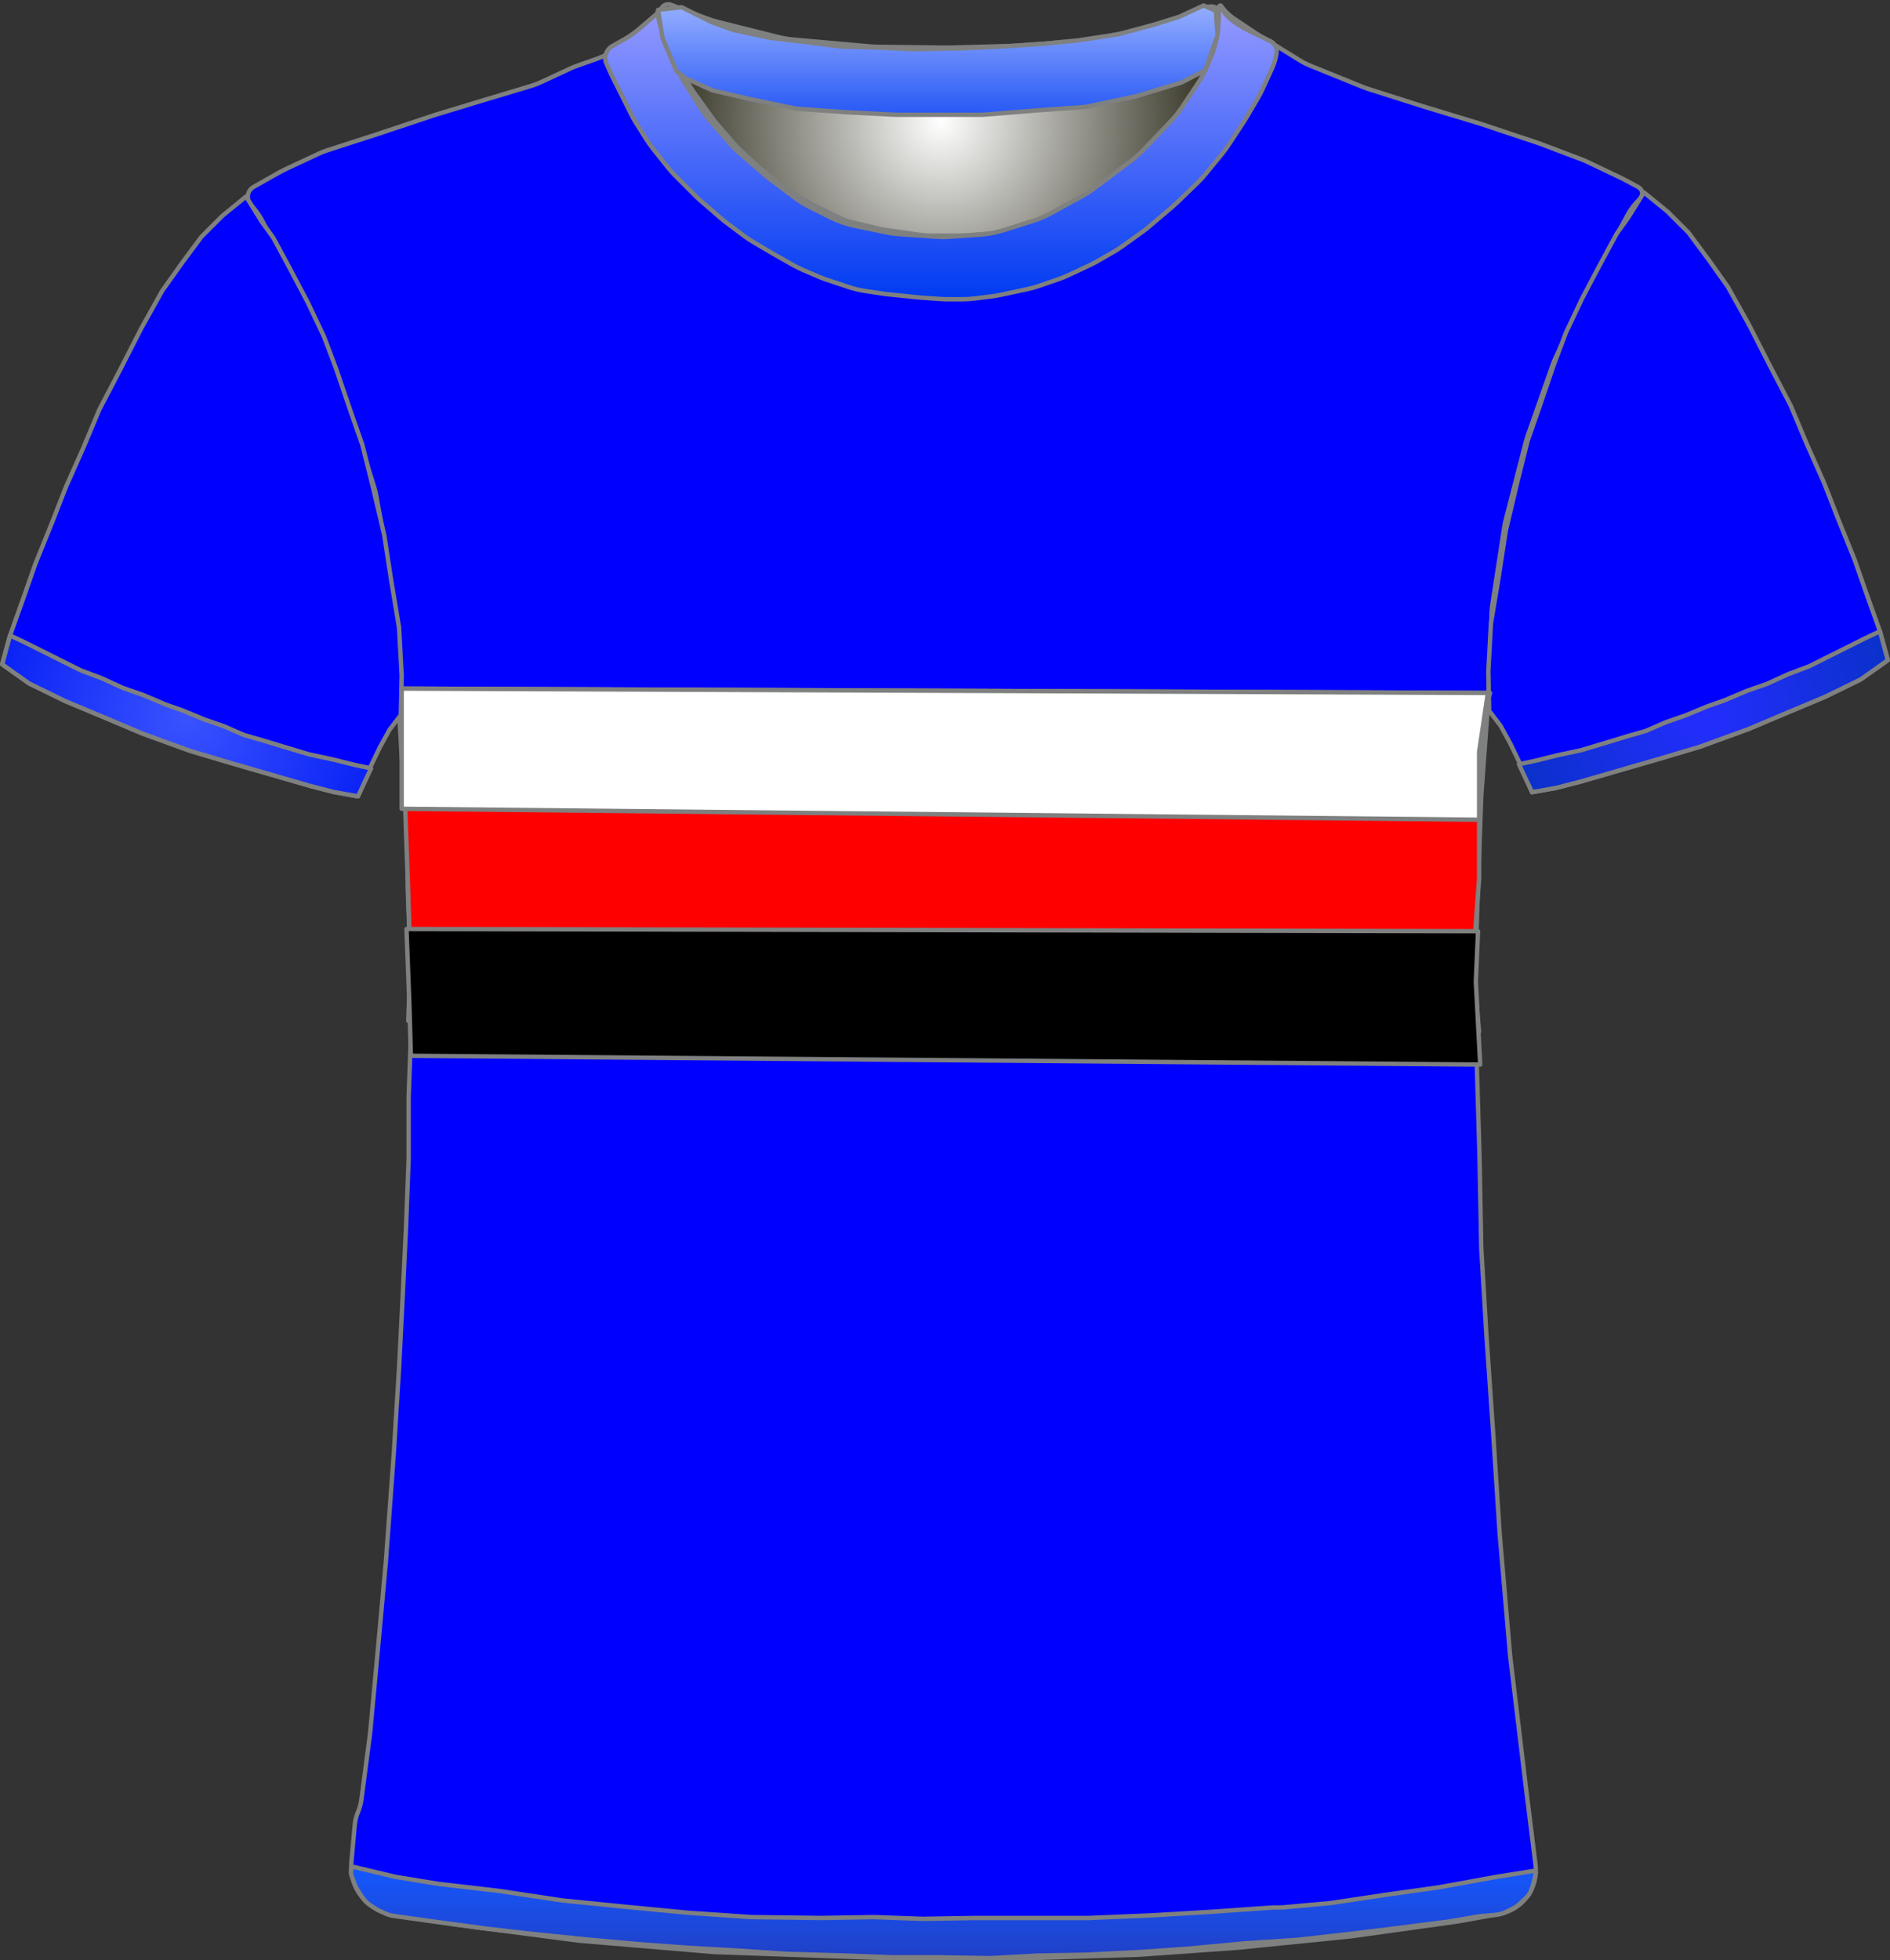 <?xml version="1.0" encoding="UTF-8" standalone="no"?>
<!DOCTYPE svg PUBLIC "-//W3C//DTD SVG 1.1//EN" "http://www.w3.org/Graphics/SVG/1.1/DTD/svg11.dtd">
<svg xmlns="http://www.w3.org/2000/svg" xmlns:xl="http://www.w3.org/1999/xlink" version="1.1" viewBox="-1578.5 -218.5 432.405 448.4" width="432.405pt" height="448.4pt" xmlns:dc="http://purl.org/dc/elements/1.1/">
  <rect x="-1578.5" y="-218.5" width="432.405" height="448.4" fill="#333333" stroke="none"/>
  <defs>
    <radialGradient cx="0" cy="0" r="1" id="Gradient" gradientUnits="userSpaceOnUse">
      <stop offset="0" stop-color="white"/>
      <stop offset="1" stop-color="#171605"/>
    </radialGradient>
    <radialGradient id="Obj_Gradient" xl:href="#Gradient" gradientTransform="translate(-1363.241 -190.6) scale(70.263)"/>
    <radialGradient cx="0" cy="0" r="1" id="Gradient_2" gradientUnits="userSpaceOnUse">
      <stop offset="0" stop-color="#3953ff"/>
      <stop offset="1" stop-color="#0820f5"/>
    </radialGradient>
    <radialGradient id="Obj_Gradient_2" xl:href="#Gradient_2" gradientTransform="translate(-1535.8 -54.754) scale(46.037)"/>
    <radialGradient cx="0" cy="0" r="1" id="Gradient_3" gradientUnits="userSpaceOnUse">
      <stop offset="0" stop-color="#242dff"/>
      <stop offset="1" stop-color="#0931c8"/>
    </radialGradient>
    <radialGradient id="Obj_Gradient_3" xl:href="#Gradient_3" gradientTransform="translate(-1188.795 -55.697) scale(46.037)"/>
    <linearGradient x1="0" x2="1" id="Gradient_4" gradientUnits="userSpaceOnUse">
      <stop offset="0" stop-color="#969bff"/>
      <stop offset="1" stop-color="#003bf2"/>
    </linearGradient>
    <linearGradient id="Obj_Gradient_4" xl:href="#Gradient_4" gradientTransform="translate(-1363.213 -217.244) rotate(90) scale(67.199)"/>
    <linearGradient x1="0" x2="1" id="Gradient_5" gradientUnits="userSpaceOnUse">
      <stop offset="0" stop-color="#95aeff"/>
      <stop offset="1" stop-color="#2758f5"/>
    </linearGradient>
    <linearGradient id="Obj_Gradient_5" xl:href="#Gradient_5" gradientTransform="translate(-1363.941 -217.244) rotate(90) scale(25)"/>
    <linearGradient x1="0" x2="1" id="Gradient_6" gradientUnits="userSpaceOnUse">
      <stop offset="0" stop-color="#1458ff"/>
      <stop offset="1" stop-color="#2140c6"/>
    </linearGradient>
    <linearGradient id="Obj_Gradient_6" xl:href="#Gradient_6" gradientTransform="translate(-1362.67 208.567) rotate(90) scale(20.833)"/>
  </defs>
  <g stroke="none" stroke-opacity="1" stroke-dasharray="none" fill="none" fill-opacity="1">
    <title>sampdoria</title>
    <rect fill="white" width="432.405" height="448.4"/>
    <g>
      <title>Capa 1</title>
      <path d="M -1424.994 -217.41 L -1416.829 -214.292 C -1415.971 -213.964 -1415.094 -213.688 -1414.203 -213.466 L -1400.486 -210.036 C -1399.324 -209.746 -1398.142 -209.547 -1396.949 -209.44 L -1379.423 -207.879 C -1378.835 -207.826 -1378.245 -207.796 -1377.655 -207.789 L -1362.176 -207.605 C -1361.886 -207.602 -1361.596 -207.604 -1361.305 -207.611 L -1346.882 -207.986 C -1346.521 -207.995 -1346.161 -208.013 -1345.801 -208.04 L -1331.429 -209.091 C -1330.438 -209.164 -1329.452 -209.3 -1328.479 -209.5 L -1316.906 -211.878 C -1315.864 -212.093 -1314.838 -212.379 -1313.835 -212.735 L -1302.083 -216.91 C -1300.993 -217.297 -1299.79 -216.766 -1299.341 -215.7 L -1299.341 -215.7 C -1298.819 -214.46 -1298.667 -213.095 -1298.903 -211.771 L -1299.084 -210.76 C -1299.387 -209.059 -1299.882 -207.397 -1300.558 -205.807 L -1302.101 -202.176 C -1302.66 -200.861 -1303.339 -199.602 -1304.131 -198.414 L -1307.817 -192.885 C -1308.565 -191.764 -1309.409 -190.71 -1310.341 -189.737 L -1316.637 -183.162 C -1317.505 -182.256 -1318.445 -181.422 -1319.449 -180.668 L -1327.824 -174.387 C -1328.701 -173.73 -1329.623 -173.136 -1330.584 -172.61 L -1337.769 -168.679 C -1339.081 -167.961 -1340.458 -167.373 -1341.884 -166.923 L -1348.556 -164.816 C -1350.273 -164.274 -1352.048 -163.935 -1353.844 -163.807 L -1360.73 -163.315 C -1361.803 -163.238 -1362.879 -163.237 -1363.951 -163.311 L -1372.388 -163.893 C -1373.422 -163.964 -1374.45 -164.105 -1375.465 -164.315 L -1382.6 -165.792 C -1384.552 -166.196 -1386.444 -166.851 -1388.226 -167.743 L -1392.886 -170.073 C -1394.12 -170.69 -1395.296 -171.416 -1396.4 -172.244 L -1402.082 -176.506 C -1402.521 -176.835 -1402.948 -177.18 -1403.363 -177.54 L -1409.118 -182.538 C -1409.932 -183.245 -1410.696 -184.009 -1411.403 -184.823 L -1415.808 -189.896 C -1416.562 -190.764 -1417.25 -191.688 -1417.866 -192.659 L -1421.6 -198.547 C -1421.96 -199.115 -1422.296 -199.699 -1422.605 -200.297 L -1424.225 -203.43 C -1424.834 -204.608 -1425.341 -205.836 -1425.738 -207.101 L -1427.018 -211.174 C -1427.233 -211.858 -1427.416 -212.551 -1427.566 -213.251 L -1427.641 -213.6 C -1427.835 -214.508 -1427.728 -215.456 -1427.335 -216.297 L -1427.241 -216.5 C -1426.846 -217.345 -1425.866 -217.742 -1424.994 -217.41 Z" fill="url(#Obj_Gradient)"/>
      <path d="M -1424.994 -217.41 L -1416.829 -214.292 C -1415.971 -213.964 -1415.094 -213.688 -1414.203 -213.466 L -1400.486 -210.036 C -1399.324 -209.746 -1398.142 -209.547 -1396.949 -209.44 L -1379.423 -207.879 C -1378.835 -207.826 -1378.245 -207.796 -1377.655 -207.789 L -1362.176 -207.605 C -1361.886 -207.602 -1361.596 -207.604 -1361.305 -207.611 L -1346.882 -207.986 C -1346.521 -207.995 -1346.161 -208.013 -1345.801 -208.04 L -1331.429 -209.091 C -1330.438 -209.164 -1329.452 -209.3 -1328.479 -209.5 L -1316.906 -211.878 C -1315.864 -212.093 -1314.838 -212.379 -1313.835 -212.735 L -1302.083 -216.91 C -1300.993 -217.297 -1299.79 -216.766 -1299.341 -215.7 L -1299.341 -215.7 C -1298.819 -214.46 -1298.667 -213.095 -1298.903 -211.771 L -1299.084 -210.76 C -1299.387 -209.059 -1299.882 -207.397 -1300.558 -205.807 L -1302.101 -202.176 C -1302.66 -200.861 -1303.339 -199.602 -1304.131 -198.414 L -1307.817 -192.885 C -1308.565 -191.764 -1309.409 -190.71 -1310.341 -189.737 L -1316.637 -183.162 C -1317.505 -182.256 -1318.445 -181.422 -1319.449 -180.668 L -1327.824 -174.387 C -1328.701 -173.73 -1329.623 -173.136 -1330.584 -172.61 L -1337.769 -168.679 C -1339.081 -167.961 -1340.458 -167.373 -1341.884 -166.923 L -1348.556 -164.816 C -1350.273 -164.274 -1352.048 -163.935 -1353.844 -163.807 L -1360.73 -163.315 C -1361.803 -163.238 -1362.879 -163.237 -1363.951 -163.311 L -1372.388 -163.893 C -1373.422 -163.964 -1374.45 -164.105 -1375.465 -164.315 L -1382.6 -165.792 C -1384.552 -166.196 -1386.444 -166.851 -1388.226 -167.743 L -1392.886 -170.073 C -1394.12 -170.69 -1395.296 -171.416 -1396.4 -172.244 L -1402.082 -176.506 C -1402.521 -176.835 -1402.948 -177.18 -1403.363 -177.54 L -1409.118 -182.538 C -1409.932 -183.245 -1410.696 -184.009 -1411.403 -184.823 L -1415.808 -189.896 C -1416.562 -190.764 -1417.25 -191.688 -1417.866 -192.659 L -1421.6 -198.547 C -1421.96 -199.115 -1422.296 -199.699 -1422.605 -200.297 L -1424.225 -203.43 C -1424.834 -204.608 -1425.341 -205.836 -1425.738 -207.101 L -1427.018 -211.174 C -1427.233 -211.858 -1427.416 -212.551 -1427.566 -213.251 L -1427.641 -213.6 C -1427.835 -214.508 -1427.728 -215.456 -1427.335 -216.297 L -1427.241 -216.5 C -1426.846 -217.345 -1425.866 -217.742 -1424.994 -217.41 Z" stroke="#7f8080" stroke-linecap="round" stroke-linejoin="round" stroke-width="1"/>
      <path d="M -1489.026 219.264 L -1475.284 221.554 C -1475.101 221.585 -1474.917 221.612 -1474.733 221.636 L -1446.379 225.352 C -1446.132 225.384 -1445.885 225.41 -1445.638 225.431 L -1415.395 227.968 C -1415.138 227.989 -1414.88 228.005 -1414.623 228.014 L -1375.692 229.39 C -1375.503 229.397 -1375.315 229.4 -1375.127 229.4 L -1343.659 229.4 C -1343.493 229.4 -1343.326 229.397 -1343.159 229.392 L -1318.125 228.61 C -1317.914 228.603 -1317.704 228.593 -1317.495 228.578 L -1295.447 227.017 C -1295.288 227.006 -1295.13 226.992 -1294.972 226.976 L -1269.712 224.43 C -1269.51 224.41 -1269.309 224.386 -1269.108 224.358 L -1245.315 221.043 C -1245.111 221.014 -1244.908 220.982 -1244.705 220.946 L -1235.509 219.3 C -1230.182 218.347 -1226.531 213.393 -1227.198 208.023 L -1229.405 190.232 C -1229.408 190.211 -1229.41 190.189 -1229.413 190.168 L -1232.977 160.469 C -1232.998 160.29 -1233.017 160.11 -1233.032 159.93 L -1235.395 132.37 C -1235.404 132.257 -1235.413 132.143 -1235.42 132.029 L -1236.807 110.438 C -1236.808 110.413 -1236.81 110.387 -1236.812 110.362 L -1238.404 87.276 C -1238.408 87.225 -1238.411 87.175 -1238.414 87.124 L -1239.59 67.322 C -1239.603 67.107 -1239.611 66.893 -1239.615 66.678 L -1240.008 46.083 C -1240.009 46.028 -1240.01 45.972 -1240.012 45.917 L -1240.607 25.683 C -1240.608 25.628 -1240.61 25.572 -1240.611 25.517 L -1241.002 5.008 C -1241.007 4.736 -1241.005 4.464 -1240.996 4.193 L -1240.41 -14.167 C -1240.41 -14.189 -1240.409 -14.211 -1240.408 -14.233 L -1239.62 -36.102 C -1239.613 -36.301 -1239.602 -36.499 -1239.587 -36.697 L -1238.03 -57.918 C -1238.016 -58.106 -1238.006 -58.294 -1237.998 -58.483 L -1237.244 -78.382 C -1237.221 -78.993 -1237.163 -79.603 -1237.07 -80.208 L -1234.331 -98.012 C -1234.25 -98.537 -1234.143 -99.058 -1234.01 -99.572 L -1229.382 -117.53 C -1229.267 -117.976 -1229.132 -118.418 -1228.979 -118.853 L -1223.258 -135.092 C -1223.092 -135.564 -1222.904 -136.027 -1222.695 -136.481 L -1217.163 -148.466 C -1217.061 -148.689 -1216.953 -148.909 -1216.84 -149.126 L -1211.478 -159.468 C -1211.432 -159.556 -1211.386 -159.644 -1211.338 -159.731 L -1206.122 -169.348 C -1205.385 -170.707 -1204.435 -171.94 -1203.309 -173 L -1203.309 -173 C -1202.634 -173.635 -1202.602 -174.698 -1203.237 -175.373 C -1203.362 -175.505 -1203.507 -175.617 -1203.667 -175.702 L -1206.881 -177.424 C -1207.1 -177.541 -1207.321 -177.653 -1207.545 -177.76 L -1215.399 -181.509 C -1215.806 -181.703 -1216.22 -181.88 -1216.642 -182.039 L -1226.317 -185.69 C -1226.512 -185.763 -1226.708 -185.833 -1226.906 -185.899 L -1239.6 -190.13 C -1239.74 -190.177 -1239.879 -190.221 -1240.02 -190.264 L -1252.903 -194.168 C -1252.974 -194.189 -1253.044 -194.211 -1253.115 -194.234 L -1265.619 -198.212 C -1266.012 -198.337 -1266.401 -198.478 -1266.784 -198.633 L -1278.759 -203.493 C -1279.591 -203.83 -1280.393 -204.237 -1281.156 -204.709 L -1290.776 -210.656 C -1290.931 -210.752 -1291.085 -210.851 -1291.238 -210.952 L -1296.128 -214.212 C -1297.109 -214.867 -1297.98 -215.673 -1298.709 -216.6 L -1298.709 -216.6 C -1298.815 -216.734 -1299.009 -216.758 -1299.144 -216.652 C -1299.246 -216.571 -1299.287 -216.435 -1299.246 -216.311 L -1299.109 -215.9 C -1298.65 -214.522 -1298.545 -213.051 -1298.805 -211.622 L -1299.2 -209.449 C -1299.472 -207.957 -1299.953 -206.512 -1300.631 -205.156 L -1302.164 -202.091 C -1302.46 -201.498 -1302.794 -200.923 -1303.162 -200.371 L -1306.366 -195.566 C -1306.794 -194.923 -1307.269 -194.312 -1307.786 -193.737 L -1312.348 -188.668 C -1312.389 -188.623 -1312.43 -188.577 -1312.472 -188.532 L -1318.466 -182.024 C -1319.094 -181.343 -1319.779 -180.717 -1320.515 -180.154 L -1325.54 -176.312 C -1325.986 -175.971 -1326.449 -175.654 -1326.929 -175.361 L -1333.415 -171.406 C -1334.077 -171.003 -1334.767 -170.648 -1335.48 -170.344 L -1342.596 -167.316 C -1343.403 -166.973 -1344.238 -166.696 -1345.091 -166.489 L -1349.17 -165.5 C -1349.995 -165.3 -1350.834 -165.166 -1351.68 -165.1 L -1357.381 -164.65 C -1357.8 -164.617 -1358.22 -164.6 -1358.64 -164.6 L -1365.672 -164.6 C -1366.429 -164.6 -1367.185 -164.654 -1367.935 -164.761 L -1375.881 -165.896 C -1376.366 -165.965 -1376.848 -166.057 -1377.324 -166.17 L -1383.286 -167.59 C -1384.431 -167.862 -1385.543 -168.261 -1386.601 -168.777 L -1392.881 -171.844 C -1393.366 -172.081 -1393.839 -172.343 -1394.298 -172.627 L -1398.509 -175.242 C -1399.109 -175.613 -1399.683 -176.025 -1400.227 -176.472 L -1404.674 -180.124 C -1404.897 -180.308 -1405.116 -180.498 -1405.329 -180.693 L -1409.132 -184.179 C -1409.583 -184.593 -1410.01 -185.032 -1410.411 -185.495 L -1414.53 -190.247 C -1414.849 -190.615 -1415.152 -190.998 -1415.436 -191.395 L -1419.866 -197.564 C -1420.361 -198.254 -1420.8 -198.981 -1421.179 -199.74 L -1423.756 -204.893 C -1423.791 -204.964 -1423.826 -205.036 -1423.861 -205.108 L -1425.109 -207.7 C -1425.96 -209.467 -1426.315 -211.431 -1426.138 -213.384 L -1425.958 -215.367 C -1425.934 -215.628 -1426.127 -215.86 -1426.389 -215.884 C -1426.551 -215.899 -1426.71 -215.829 -1426.809 -215.7 L -1426.809 -215.7 C -1427.473 -214.838 -1428.253 -214.071 -1429.127 -213.424 L -1433.024 -210.537 C -1433.147 -210.446 -1433.272 -210.356 -1433.399 -210.268 L -1438.021 -207.046 C -1439.208 -206.219 -1440.501 -205.557 -1441.866 -205.077 L -1446.473 -203.459 C -1446.964 -203.286 -1447.445 -203.09 -1447.917 -202.871 L -1454.764 -199.686 C -1455.46 -199.363 -1456.178 -199.089 -1456.914 -198.869 L -1467.784 -195.608 C -1467.801 -195.602 -1467.818 -195.597 -1467.834 -195.592 L -1478.802 -192.263 C -1478.94 -192.221 -1479.078 -192.177 -1479.214 -192.132 L -1492.136 -187.825 C -1492.185 -187.808 -1492.234 -187.792 -1492.283 -187.776 L -1503.65 -184.109 C -1504.289 -183.903 -1504.914 -183.657 -1505.522 -183.373 L -1513.454 -179.66 C -1513.824 -179.487 -1514.187 -179.299 -1514.543 -179.098 L -1520.489 -175.737 C -1521.743 -175.029 -1522.184 -173.439 -1521.476 -172.186 C -1521.399 -172.05 -1521.31 -171.92 -1521.209 -171.8 L -1520.345 -170.763 C -1519.59 -169.857 -1518.938 -168.871 -1518.4 -167.821 L -1515.322 -161.821 C -1515.247 -161.674 -1515.169 -161.528 -1515.089 -161.383 L -1511.134 -154.227 C -1511.051 -154.076 -1510.97 -153.923 -1510.891 -153.769 L -1506.783 -145.731 C -1506.534 -145.244 -1506.31 -144.744 -1506.112 -144.234 L -1502.63 -135.252 C -1502.616 -135.217 -1502.602 -135.183 -1502.589 -135.148 L -1498.992 -126.062 C -1498.87 -125.754 -1498.758 -125.442 -1498.655 -125.127 L -1496.033 -117.074 C -1496.017 -117.025 -1496.001 -116.975 -1495.986 -116.925 L -1492.914 -107.167 C -1492.711 -106.523 -1492.549 -105.867 -1492.429 -105.202 L -1490.444 -94.193 C -1490.421 -94.064 -1490.399 -93.936 -1490.379 -93.807 L -1488.673 -82.813 C -1488.631 -82.538 -1488.595 -82.261 -1488.567 -81.984 L -1487.679 -73.287 C -1487.633 -72.829 -1487.606 -72.37 -1487.599 -71.909 L -1487.414 -59.934 C -1487.411 -59.711 -1487.403 -59.489 -1487.39 -59.267 L -1486.62 -45.785 C -1486.613 -45.662 -1486.604 -45.538 -1486.594 -45.415 L -1485.261 -28.841 C -1485.226 -28.414 -1485.209 -27.986 -1485.209 -27.557 L -1485.209 -15.108 C -1485.209 -14.903 -1485.205 -14.698 -1485.197 -14.493 L -1484.617 .596 C -1484.612 .732 -1484.608 .868 -1484.607 1.004 L -1484.414 15.8 C -1484.411 16.067 -1484.414 16.333 -1484.424 16.6 L -1484.998 32.104 C -1485.006 32.301 -1485.009 32.499 -1485.009 32.696 L -1485.009 46.292 C -1485.009 46.497 -1485.013 46.702 -1485.021 46.907 L -1485.606 62.122 C -1485.608 62.174 -1485.611 62.226 -1485.613 62.278 L -1486.408 78.781 C -1486.409 78.794 -1486.409 78.806 -1486.41 78.819 L -1487.205 94.511 C -1487.208 94.57 -1487.211 94.63 -1487.215 94.689 L -1488.404 113.91 C -1488.407 113.97 -1488.411 114.03 -1488.416 114.09 L -1490.199 138.459 C -1490.206 138.553 -1490.214 138.647 -1490.222 138.74 L -1492.008 158.385 C -1492.009 158.395 -1492.01 158.405 -1492.011 158.415 L -1493.781 177.5 C -1493.8 177.7 -1493.822 177.9 -1493.848 178.099 L -1495.809 193.072 C -1495.942 194.086 -1496.211 195.078 -1496.609 196.02 L -1496.609 196.02 C -1497.007 196.96 -1497.255 197.957 -1497.346 198.975 L -1498.109 207.52 C -1498.617 213.207 -1494.659 218.325 -1489.026 219.264 Z" fill="blue"/>
      <path d="M -1489.026 219.264 L -1475.284 221.554 C -1475.101 221.585 -1474.917 221.612 -1474.733 221.636 L -1446.379 225.352 C -1446.132 225.384 -1445.885 225.41 -1445.638 225.431 L -1415.395 227.968 C -1415.138 227.989 -1414.88 228.005 -1414.623 228.014 L -1375.692 229.39 C -1375.503 229.397 -1375.315 229.4 -1375.127 229.4 L -1343.659 229.4 C -1343.493 229.4 -1343.326 229.397 -1343.159 229.392 L -1318.125 228.61 C -1317.914 228.603 -1317.704 228.593 -1317.495 228.578 L -1295.447 227.017 C -1295.288 227.006 -1295.13 226.992 -1294.972 226.976 L -1269.712 224.43 C -1269.51 224.41 -1269.309 224.386 -1269.108 224.358 L -1245.315 221.043 C -1245.111 221.014 -1244.908 220.982 -1244.705 220.946 L -1235.509 219.3 C -1230.182 218.347 -1226.531 213.393 -1227.198 208.023 L -1229.405 190.232 C -1229.408 190.211 -1229.41 190.189 -1229.413 190.168 L -1232.977 160.469 C -1232.998 160.29 -1233.017 160.11 -1233.032 159.93 L -1235.395 132.37 C -1235.404 132.257 -1235.413 132.143 -1235.42 132.029 L -1236.807 110.438 C -1236.808 110.413 -1236.81 110.387 -1236.812 110.362 L -1238.404 87.276 C -1238.408 87.225 -1238.411 87.175 -1238.414 87.124 L -1239.59 67.322 C -1239.603 67.107 -1239.611 66.893 -1239.615 66.678 L -1240.008 46.083 C -1240.009 46.028 -1240.01 45.972 -1240.012 45.917 L -1240.607 25.683 C -1240.608 25.628 -1240.61 25.572 -1240.611 25.517 L -1241.002 5.008 C -1241.007 4.736 -1241.005 4.464 -1240.996 4.193 L -1240.41 -14.167 C -1240.41 -14.189 -1240.409 -14.211 -1240.408 -14.233 L -1239.62 -36.102 C -1239.613 -36.301 -1239.602 -36.499 -1239.587 -36.697 L -1238.03 -57.918 C -1238.016 -58.106 -1238.006 -58.294 -1237.998 -58.483 L -1237.244 -78.382 C -1237.221 -78.993 -1237.163 -79.603 -1237.07 -80.208 L -1234.331 -98.012 C -1234.25 -98.537 -1234.143 -99.058 -1234.01 -99.572 L -1229.382 -117.53 C -1229.267 -117.976 -1229.132 -118.418 -1228.979 -118.853 L -1223.258 -135.092 C -1223.092 -135.564 -1222.904 -136.027 -1222.695 -136.481 L -1217.163 -148.466 C -1217.061 -148.689 -1216.953 -148.909 -1216.84 -149.126 L -1211.478 -159.468 C -1211.432 -159.556 -1211.386 -159.644 -1211.338 -159.731 L -1206.122 -169.348 C -1205.385 -170.707 -1204.435 -171.94 -1203.309 -173 L -1203.309 -173 C -1202.634 -173.635 -1202.602 -174.698 -1203.237 -175.373 C -1203.362 -175.505 -1203.507 -175.617 -1203.667 -175.702 L -1206.881 -177.424 C -1207.1 -177.541 -1207.321 -177.653 -1207.545 -177.76 L -1215.399 -181.509 C -1215.806 -181.703 -1216.22 -181.88 -1216.642 -182.039 L -1226.317 -185.69 C -1226.512 -185.763 -1226.708 -185.833 -1226.906 -185.899 L -1239.6 -190.13 C -1239.74 -190.177 -1239.879 -190.221 -1240.02 -190.264 L -1252.903 -194.168 C -1252.974 -194.189 -1253.044 -194.211 -1253.115 -194.234 L -1265.619 -198.212 C -1266.012 -198.337 -1266.401 -198.478 -1266.784 -198.633 L -1278.759 -203.493 C -1279.591 -203.83 -1280.393 -204.237 -1281.156 -204.709 L -1290.776 -210.656 C -1290.931 -210.752 -1291.085 -210.851 -1291.238 -210.952 L -1296.128 -214.212 C -1297.109 -214.867 -1297.98 -215.673 -1298.709 -216.6 L -1298.709 -216.6 C -1298.815 -216.734 -1299.009 -216.758 -1299.144 -216.652 C -1299.246 -216.571 -1299.287 -216.435 -1299.246 -216.311 L -1299.109 -215.9 C -1298.65 -214.522 -1298.545 -213.051 -1298.805 -211.622 L -1299.2 -209.449 C -1299.472 -207.957 -1299.953 -206.512 -1300.631 -205.156 L -1302.164 -202.091 C -1302.46 -201.498 -1302.794 -200.923 -1303.162 -200.371 L -1306.366 -195.566 C -1306.794 -194.923 -1307.269 -194.312 -1307.786 -193.737 L -1312.348 -188.668 C -1312.389 -188.623 -1312.43 -188.577 -1312.472 -188.532 L -1318.466 -182.024 C -1319.094 -181.343 -1319.779 -180.717 -1320.515 -180.154 L -1325.54 -176.312 C -1325.986 -175.971 -1326.449 -175.654 -1326.929 -175.361 L -1333.415 -171.406 C -1334.077 -171.003 -1334.767 -170.648 -1335.48 -170.344 L -1342.596 -167.316 C -1343.403 -166.973 -1344.238 -166.696 -1345.091 -166.489 L -1349.17 -165.5 C -1349.995 -165.3 -1350.834 -165.166 -1351.68 -165.1 L -1357.381 -164.65 C -1357.8 -164.617 -1358.22 -164.6 -1358.64 -164.6 L -1365.672 -164.6 C -1366.429 -164.6 -1367.185 -164.654 -1367.935 -164.761 L -1375.881 -165.896 C -1376.366 -165.965 -1376.848 -166.057 -1377.324 -166.17 L -1383.286 -167.59 C -1384.431 -167.862 -1385.543 -168.261 -1386.601 -168.777 L -1392.881 -171.844 C -1393.366 -172.081 -1393.839 -172.343 -1394.298 -172.627 L -1398.509 -175.242 C -1399.109 -175.613 -1399.683 -176.025 -1400.227 -176.472 L -1404.674 -180.124 C -1404.897 -180.308 -1405.116 -180.498 -1405.329 -180.693 L -1409.132 -184.179 C -1409.583 -184.593 -1410.01 -185.032 -1410.411 -185.495 L -1414.53 -190.247 C -1414.849 -190.615 -1415.152 -190.998 -1415.436 -191.395 L -1419.866 -197.564 C -1420.361 -198.254 -1420.8 -198.981 -1421.179 -199.74 L -1423.756 -204.893 C -1423.791 -204.964 -1423.826 -205.036 -1423.861 -205.108 L -1425.109 -207.7 C -1425.96 -209.467 -1426.315 -211.431 -1426.138 -213.384 L -1425.958 -215.367 C -1425.934 -215.628 -1426.127 -215.86 -1426.389 -215.884 C -1426.551 -215.899 -1426.71 -215.829 -1426.809 -215.7 L -1426.809 -215.7 C -1427.473 -214.838 -1428.253 -214.071 -1429.127 -213.424 L -1433.024 -210.537 C -1433.147 -210.446 -1433.272 -210.356 -1433.399 -210.268 L -1438.021 -207.046 C -1439.208 -206.219 -1440.501 -205.557 -1441.866 -205.077 L -1446.473 -203.459 C -1446.964 -203.286 -1447.445 -203.09 -1447.917 -202.871 L -1454.764 -199.686 C -1455.46 -199.363 -1456.178 -199.089 -1456.914 -198.869 L -1467.784 -195.608 C -1467.801 -195.602 -1467.818 -195.597 -1467.834 -195.592 L -1478.802 -192.263 C -1478.94 -192.221 -1479.078 -192.177 -1479.214 -192.132 L -1492.136 -187.825 C -1492.185 -187.808 -1492.234 -187.792 -1492.283 -187.776 L -1503.65 -184.109 C -1504.289 -183.903 -1504.914 -183.657 -1505.522 -183.373 L -1513.454 -179.66 C -1513.824 -179.487 -1514.187 -179.299 -1514.543 -179.098 L -1520.489 -175.737 C -1521.743 -175.029 -1522.184 -173.439 -1521.476 -172.186 C -1521.399 -172.05 -1521.31 -171.92 -1521.209 -171.8 L -1520.345 -170.763 C -1519.59 -169.857 -1518.938 -168.871 -1518.4 -167.821 L -1515.322 -161.821 C -1515.247 -161.674 -1515.169 -161.528 -1515.089 -161.383 L -1511.134 -154.227 C -1511.051 -154.076 -1510.97 -153.923 -1510.891 -153.769 L -1506.783 -145.731 C -1506.534 -145.244 -1506.31 -144.744 -1506.112 -144.234 L -1502.63 -135.252 C -1502.616 -135.217 -1502.602 -135.183 -1502.589 -135.148 L -1498.992 -126.062 C -1498.87 -125.754 -1498.758 -125.442 -1498.655 -125.127 L -1496.033 -117.074 C -1496.017 -117.025 -1496.001 -116.975 -1495.986 -116.925 L -1492.914 -107.167 C -1492.711 -106.523 -1492.549 -105.867 -1492.429 -105.202 L -1490.444 -94.193 C -1490.421 -94.064 -1490.399 -93.936 -1490.379 -93.807 L -1488.673 -82.813 C -1488.631 -82.538 -1488.595 -82.261 -1488.567 -81.984 L -1487.679 -73.287 C -1487.633 -72.829 -1487.606 -72.37 -1487.599 -71.909 L -1487.414 -59.934 C -1487.411 -59.711 -1487.403 -59.489 -1487.39 -59.267 L -1486.62 -45.785 C -1486.613 -45.662 -1486.604 -45.538 -1486.594 -45.415 L -1485.261 -28.841 C -1485.226 -28.414 -1485.209 -27.986 -1485.209 -27.557 L -1485.209 -15.108 C -1485.209 -14.903 -1485.205 -14.698 -1485.197 -14.493 L -1484.617 .596 C -1484.612 .732 -1484.608 .868 -1484.607 1.004 L -1484.414 15.8 C -1484.411 16.067 -1484.414 16.333 -1484.424 16.6 L -1484.998 32.104 C -1485.006 32.301 -1485.009 32.499 -1485.009 32.696 L -1485.009 46.292 C -1485.009 46.497 -1485.013 46.702 -1485.021 46.907 L -1485.606 62.122 C -1485.608 62.174 -1485.611 62.226 -1485.613 62.278 L -1486.408 78.781 C -1486.409 78.794 -1486.409 78.806 -1486.41 78.819 L -1487.205 94.511 C -1487.208 94.57 -1487.211 94.63 -1487.215 94.689 L -1488.404 113.91 C -1488.407 113.97 -1488.411 114.03 -1488.416 114.09 L -1490.199 138.459 C -1490.206 138.553 -1490.214 138.647 -1490.222 138.74 L -1492.008 158.385 C -1492.009 158.395 -1492.01 158.405 -1492.011 158.415 L -1493.781 177.5 C -1493.8 177.7 -1493.822 177.9 -1493.848 178.099 L -1495.809 193.072 C -1495.942 194.086 -1496.211 195.078 -1496.609 196.02 L -1496.609 196.02 C -1497.007 196.96 -1497.255 197.957 -1497.346 198.975 L -1498.109 207.52 C -1498.617 213.207 -1494.659 218.325 -1489.026 219.264 Z" stroke="#7f8080" stroke-linecap="round" stroke-linejoin="round" stroke-width="1"/>
      <path d="M -1578 -66.554 L -1571.8 -62.154 L -1563.6 -58.154 L -1555 -54.554 L -1546 -50.754 L -1535 -46.754 L -1525.6 -43.954 L -1516.6 -41.354 L -1507.6 -38.754 L -1502.2 -37.354 L -1496.6 -36.354 L -1494.2 -42.154 L -1491.6 -47.554 L -1489.4 -51.554 L -1486.8 -54.954 L -1486.6 -63.954 L -1487.2 -74.954 L -1489 -85.754 L -1490.6 -96.154 L -1493.2 -107.154 L -1495.6 -116.754 L -1498.4 -124.754 L -1501.6 -134.154 L -1504.4 -141.554 L -1508 -149.154 L -1512 -156.754 L -1516 -164.154 L -1518.6 -167.754 L -1522.2 -173.554 L -1527.6 -169.154 L -1532.4 -164.354 L -1537 -158.154 L -1541.4 -151.954 L -1546.2 -143.354 L -1551 -133.954 L -1555.8 -124.754 L -1559.4 -116.154 L -1563.4 -107.154 L -1566.6 -98.954 L -1570.4 -89.554 L -1573.2 -81.554 L -1576.2 -73.154 Z" fill="blue"/>
      <path d="M -1578 -66.554 L -1571.8 -62.154 L -1563.6 -58.154 L -1555 -54.554 L -1546 -50.754 L -1535 -46.754 L -1525.6 -43.954 L -1516.6 -41.354 L -1507.6 -38.754 L -1502.2 -37.354 L -1496.6 -36.354 L -1494.2 -42.154 L -1491.6 -47.554 L -1489.4 -51.554 L -1486.8 -54.954 L -1486.6 -63.954 L -1487.2 -74.954 L -1489 -85.754 L -1490.6 -96.154 L -1493.2 -107.154 L -1495.6 -116.754 L -1498.4 -124.754 L -1501.6 -134.154 L -1504.4 -141.554 L -1508 -149.154 L -1512 -156.754 L -1516 -164.154 L -1518.6 -167.754 L -1522.2 -173.554 L -1527.6 -169.154 L -1532.4 -164.354 L -1537 -158.154 L -1541.4 -151.954 L -1546.2 -143.354 L -1551 -133.954 L -1555.8 -124.754 L -1559.4 -116.154 L -1563.4 -107.154 L -1566.6 -98.954 L -1570.4 -89.554 L -1573.2 -81.554 L -1576.2 -73.154 Z" stroke="#7f8080" stroke-linecap="round" stroke-linejoin="round" stroke-width="1"/>
      <path d="M -1146.595 -67.497 L -1152.795 -63.097 L -1160.995 -59.097 L -1169.595 -55.497 L -1178.595 -51.697 L -1189.595 -47.697 L -1198.995 -44.897 L -1207.995 -42.297 L -1216.995 -39.697 L -1222.395 -38.297 L -1227.995 -37.297 L -1230.395 -43.097 L -1232.995 -48.497 L -1235.195 -52.497 L -1237.795 -55.897 L -1237.995 -64.897 L -1237.395 -75.897 L -1235.595 -86.697 L -1233.995 -97.097 L -1231.395 -108.097 L -1228.995 -117.697 L -1226.195 -125.697 L -1222.995 -135.097 L -1220.195 -142.497 L -1216.595 -150.097 L -1212.595 -157.697 L -1208.595 -165.097 L -1205.995 -168.697 L -1202.395 -174.497 L -1196.995 -170.097 L -1192.195 -165.297 L -1187.595 -159.097 L -1183.195 -152.897 L -1178.395 -144.297 L -1173.595 -134.897 L -1168.795 -125.697 L -1165.195 -117.097 L -1161.195 -108.097 L -1157.995 -99.897 L -1154.195 -90.497 L -1151.395 -82.497 L -1148.395 -74.097 Z" fill="blue"/>
      <path d="M -1146.595 -67.497 L -1152.795 -63.097 L -1160.995 -59.097 L -1169.595 -55.497 L -1178.595 -51.697 L -1189.595 -47.697 L -1198.995 -44.897 L -1207.995 -42.297 L -1216.995 -39.697 L -1222.395 -38.297 L -1227.995 -37.297 L -1230.395 -43.097 L -1232.995 -48.497 L -1235.195 -52.497 L -1237.795 -55.897 L -1237.995 -64.897 L -1237.395 -75.897 L -1235.595 -86.697 L -1233.995 -97.097 L -1231.395 -108.097 L -1228.995 -117.697 L -1226.195 -125.697 L -1222.995 -135.097 L -1220.195 -142.497 L -1216.595 -150.097 L -1212.595 -157.697 L -1208.595 -165.097 L -1205.995 -168.697 L -1202.395 -174.497 L -1196.995 -170.097 L -1192.195 -165.297 L -1187.595 -159.097 L -1183.195 -152.897 L -1178.395 -144.297 L -1173.595 -134.897 L -1168.795 -125.697 L -1165.195 -117.097 L -1161.195 -108.097 L -1157.995 -99.897 L -1154.195 -90.497 L -1151.395 -82.497 L -1148.395 -74.097 Z" stroke="#7f8080" stroke-linecap="round" stroke-linejoin="round" stroke-width="1"/>
      <path d="M -1578 -66.554 L -1571.8 -62.154 L -1563.6 -58.154 L -1555 -54.554 L -1546 -50.754 L -1535 -46.754 L -1525.6 -43.954 L -1516.6 -41.354 L -1507.6 -38.754 L -1502.2 -37.354 L -1496.6 -36.354 L -1493.6 -42.754 L -1497.4 -43.554 L -1502.2 -44.754 L -1507.8 -45.954 L -1513.8 -47.754 L -1518.4 -49.154 L -1522.6 -50.354 L -1527.2 -52.354 L -1531.8 -53.954 L -1536.6 -55.954 L -1540.6 -57.354 L -1545.8 -59.554 L -1550.4 -61.154 L -1555.2 -63.354 L -1560 -65.154 L -1564 -67.154 L -1568.4 -69.354 L -1572.8 -71.554 L -1576.2 -73.154 Z" fill="url(#Obj_Gradient_2)"/>
      <path d="M -1578 -66.554 L -1571.8 -62.154 L -1563.6 -58.154 L -1555 -54.554 L -1546 -50.754 L -1535 -46.754 L -1525.6 -43.954 L -1516.6 -41.354 L -1507.6 -38.754 L -1502.2 -37.354 L -1496.6 -36.354 L -1493.6 -42.754 L -1497.4 -43.554 L -1502.2 -44.754 L -1507.8 -45.954 L -1513.8 -47.754 L -1518.4 -49.154 L -1522.6 -50.354 L -1527.2 -52.354 L -1531.8 -53.954 L -1536.6 -55.954 L -1540.6 -57.354 L -1545.8 -59.554 L -1550.4 -61.154 L -1555.2 -63.354 L -1560 -65.154 L -1564 -67.154 L -1568.4 -69.354 L -1572.8 -71.554 L -1576.2 -73.154 Z" stroke="#7f8080" stroke-linecap="round" stroke-linejoin="round" stroke-width="1"/>
      <path d="M -1146.595 -67.497 L -1152.795 -63.097 L -1160.995 -59.097 L -1169.595 -55.497 L -1178.595 -51.697 L -1189.595 -47.697 L -1198.995 -44.897 L -1207.995 -42.297 L -1216.995 -39.697 L -1222.395 -38.297 L -1227.995 -37.297 L -1230.995 -43.697 L -1227.195 -44.497 L -1222.395 -45.697 L -1216.795 -46.897 L -1210.795 -48.697 L -1206.195 -50.097 L -1201.995 -51.297 L -1197.395 -53.297 L -1192.795 -54.897 L -1187.995 -56.897 L -1183.995 -58.297 L -1178.795 -60.497 L -1174.195 -62.097 L -1169.395 -64.297 L -1164.595 -66.097 L -1160.595 -68.097 L -1156.195 -70.297 L -1151.795 -72.497 L -1148.395 -74.097 Z" fill="url(#Obj_Gradient_3)"/>
      <path d="M -1146.595 -67.497 L -1152.795 -63.097 L -1160.995 -59.097 L -1169.595 -55.497 L -1178.595 -51.697 L -1189.595 -47.697 L -1198.995 -44.897 L -1207.995 -42.297 L -1216.995 -39.697 L -1222.395 -38.297 L -1227.995 -37.297 L -1230.995 -43.697 L -1227.195 -44.497 L -1222.395 -45.697 L -1216.795 -46.897 L -1210.795 -48.697 L -1206.195 -50.097 L -1201.995 -51.297 L -1197.395 -53.297 L -1192.795 -54.897 L -1187.995 -56.897 L -1183.995 -58.297 L -1178.795 -60.497 L -1174.195 -62.097 L -1169.395 -64.297 L -1164.595 -66.097 L -1160.595 -68.097 L -1156.195 -70.297 L -1151.795 -72.497 L -1148.395 -74.097 Z" stroke="#7f8080" stroke-linecap="round" stroke-linejoin="round" stroke-width="1"/>
      <path d="M -1427.428 -216.036 L -1432.157 -211.983 C -1433.307 -210.997 -1434.552 -210.127 -1435.874 -209.386 L -1438.4 -207.968 C -1439.836 -207.163 -1440.416 -205.394 -1439.738 -203.895 L -1438.72 -201.648 C -1438.598 -201.38 -1438.472 -201.113 -1438.34 -200.85 L -1436.538 -197.245 L -1434.051 -192.271 C -1433.709 -191.588 -1433.333 -190.922 -1432.925 -190.275 L -1430.599 -186.592 C -1430.158 -185.895 -1429.681 -185.222 -1429.168 -184.576 L -1425.757 -180.278 C -1425.211 -179.59 -1424.626 -178.934 -1424.005 -178.313 L -1419.339 -173.647 C -1418.938 -173.246 -1418.523 -172.86 -1418.093 -172.49 L -1413.53 -168.556 C -1413.135 -168.216 -1412.729 -167.889 -1412.312 -167.576 L -1408.337 -164.595 C -1407.671 -164.096 -1406.979 -163.633 -1406.263 -163.208 L -1402.13 -160.759 C -1402.002 -160.683 -1401.873 -160.609 -1401.743 -160.535 L -1397.046 -157.873 C -1396.308 -157.455 -1395.547 -157.078 -1394.767 -156.743 L -1391.217 -155.222 C -1390.631 -154.971 -1390.035 -154.744 -1389.43 -154.543 L -1384.412 -152.87 C -1383.165 -152.454 -1381.884 -152.146 -1380.584 -151.949 L -1376.485 -151.328 C -1376.12 -151.273 -1375.754 -151.226 -1375.387 -151.189 L -1368.505 -150.483 C -1368.26 -150.458 -1368.015 -150.437 -1367.769 -150.419 L -1363.242 -150.102 C -1362.706 -150.064 -1362.169 -150.045 -1361.632 -150.045 L -1358.37 -150.045 C -1357.416 -150.045 -1356.463 -150.105 -1355.517 -150.223 L -1351.528 -150.721 C -1350.868 -150.804 -1350.212 -150.915 -1349.562 -151.054 L -1343.48 -152.358 C -1342.586 -152.549 -1341.704 -152.794 -1340.839 -153.09 L -1336.331 -154.636 C -1335.536 -154.909 -1334.757 -155.225 -1333.997 -155.582 L -1329.163 -157.857 C -1328.613 -158.116 -1328.073 -158.396 -1327.545 -158.698 L -1323.777 -160.851 C -1323.085 -161.247 -1322.413 -161.679 -1321.765 -162.144 L -1317.089 -165.505 C -1316.588 -165.865 -1316.102 -166.245 -1315.632 -166.644 L -1310.311 -171.159 C -1309.929 -171.483 -1309.557 -171.82 -1309.197 -172.168 L -1304.498 -176.716 C -1303.858 -177.335 -1303.255 -177.991 -1302.691 -178.679 L -1298.898 -183.316 C -1298.391 -183.935 -1297.917 -184.58 -1297.478 -185.249 L -1293.861 -190.753 C -1293.645 -191.081 -1293.438 -191.415 -1293.24 -191.753 L -1290.717 -196.057 C -1290.331 -196.715 -1289.978 -197.393 -1289.659 -198.086 L -1287.541 -202.697 C -1287.008 -203.857 -1286.637 -205.085 -1286.438 -206.345 L -1286.438 -206.345 C -1286.259 -207.475 -1286.839 -208.588 -1287.866 -209.09 L -1293.159 -211.678 C -1294.474 -212.321 -1295.708 -213.115 -1296.838 -214.045 L -1297.244 -214.38 C -1298.088 -215.075 -1298.711 -216.001 -1299.038 -217.045 L -1299.038 -217.045 C -1299.084 -217.195 -1299.243 -217.278 -1299.392 -217.231 C -1299.507 -217.195 -1299.587 -217.09 -1299.591 -216.97 L -1299.7 -213.547 C -1299.791 -210.704 -1300.408 -207.902 -1301.521 -205.284 L -1302.398 -203.221 C -1302.957 -201.907 -1303.636 -200.647 -1304.428 -199.459 L -1308.114 -193.93 C -1308.862 -192.809 -1309.706 -191.756 -1310.638 -190.782 L -1316.933 -184.208 C -1317.801 -183.301 -1318.742 -182.467 -1319.746 -181.714 L -1328.121 -175.433 C -1328.998 -174.775 -1329.92 -174.181 -1330.881 -173.655 L -1338.066 -169.724 C -1339.377 -169.007 -1340.755 -168.419 -1342.18 -167.969 L -1348.853 -165.861 C -1350.57 -165.319 -1352.345 -164.98 -1354.141 -164.852 L -1361.027 -164.36 C -1362.1 -164.284 -1363.176 -164.282 -1364.248 -164.356 L -1372.685 -164.938 C -1373.719 -165.009 -1374.747 -165.151 -1375.762 -165.361 L -1382.897 -166.837 C -1384.849 -167.241 -1386.74 -167.897 -1388.523 -168.788 L -1393.183 -171.118 C -1394.417 -171.735 -1395.593 -172.462 -1396.697 -173.29 L -1402.379 -177.551 C -1402.818 -177.88 -1403.245 -178.225 -1403.659 -178.585 L -1409.415 -183.583 C -1410.229 -184.29 -1410.993 -185.054 -1411.7 -185.868 L -1416.105 -190.941 C -1416.859 -191.809 -1417.547 -192.733 -1418.163 -193.704 L -1421.897 -199.592 C -1422.257 -200.161 -1422.592 -200.745 -1422.902 -201.343 L -1424.522 -204.475 C -1425.131 -205.653 -1425.638 -206.881 -1426.035 -208.146 L -1427.315 -212.22 C -1427.53 -212.903 -1427.713 -213.596 -1427.863 -214.296 L -1428.088 -215.348 C -1428.173 -215.745 -1427.947 -216.143 -1427.562 -216.273 L -1427.562 -216.273 C -1427.49 -216.297 -1427.411 -216.258 -1427.387 -216.186 C -1427.369 -216.132 -1427.385 -216.073 -1427.428 -216.036 Z" fill="url(#Obj_Gradient_4)"/>
      <path d="M -1427.428 -216.036 L -1432.157 -211.983 C -1433.307 -210.997 -1434.552 -210.127 -1435.874 -209.386 L -1438.4 -207.968 C -1439.836 -207.163 -1440.416 -205.394 -1439.738 -203.895 L -1438.72 -201.648 C -1438.598 -201.38 -1438.472 -201.113 -1438.34 -200.85 L -1436.538 -197.245 L -1434.051 -192.271 C -1433.709 -191.588 -1433.333 -190.922 -1432.925 -190.275 L -1430.599 -186.592 C -1430.158 -185.895 -1429.681 -185.222 -1429.168 -184.576 L -1425.757 -180.278 C -1425.211 -179.59 -1424.626 -178.934 -1424.005 -178.313 L -1419.339 -173.647 C -1418.938 -173.246 -1418.523 -172.86 -1418.093 -172.49 L -1413.53 -168.556 C -1413.135 -168.216 -1412.729 -167.889 -1412.312 -167.576 L -1408.337 -164.595 C -1407.671 -164.096 -1406.979 -163.633 -1406.263 -163.208 L -1402.13 -160.759 C -1402.002 -160.683 -1401.873 -160.609 -1401.743 -160.535 L -1397.046 -157.873 C -1396.308 -157.455 -1395.547 -157.078 -1394.767 -156.743 L -1391.217 -155.222 C -1390.631 -154.971 -1390.035 -154.744 -1389.43 -154.543 L -1384.412 -152.87 C -1383.165 -152.454 -1381.884 -152.146 -1380.584 -151.949 L -1376.485 -151.328 C -1376.12 -151.273 -1375.754 -151.226 -1375.387 -151.189 L -1368.505 -150.483 C -1368.26 -150.458 -1368.015 -150.437 -1367.769 -150.419 L -1363.242 -150.102 C -1362.706 -150.064 -1362.169 -150.045 -1361.632 -150.045 L -1358.37 -150.045 C -1357.416 -150.045 -1356.463 -150.105 -1355.517 -150.223 L -1351.528 -150.721 C -1350.868 -150.804 -1350.212 -150.915 -1349.562 -151.054 L -1343.48 -152.358 C -1342.586 -152.549 -1341.704 -152.794 -1340.839 -153.09 L -1336.331 -154.636 C -1335.536 -154.909 -1334.757 -155.225 -1333.997 -155.582 L -1329.163 -157.857 C -1328.613 -158.116 -1328.073 -158.396 -1327.545 -158.698 L -1323.777 -160.851 C -1323.085 -161.247 -1322.413 -161.679 -1321.765 -162.144 L -1317.089 -165.505 C -1316.588 -165.865 -1316.102 -166.245 -1315.632 -166.644 L -1310.311 -171.159 C -1309.929 -171.483 -1309.557 -171.82 -1309.197 -172.168 L -1304.498 -176.716 C -1303.858 -177.335 -1303.255 -177.991 -1302.691 -178.679 L -1298.898 -183.316 C -1298.391 -183.935 -1297.917 -184.58 -1297.478 -185.249 L -1293.861 -190.753 C -1293.645 -191.081 -1293.438 -191.415 -1293.24 -191.753 L -1290.717 -196.057 C -1290.331 -196.715 -1289.978 -197.393 -1289.659 -198.086 L -1287.541 -202.697 C -1287.008 -203.857 -1286.637 -205.085 -1286.438 -206.345 L -1286.438 -206.345 C -1286.259 -207.475 -1286.839 -208.588 -1287.866 -209.09 L -1293.159 -211.678 C -1294.474 -212.321 -1295.708 -213.115 -1296.838 -214.045 L -1297.244 -214.38 C -1298.088 -215.075 -1298.711 -216.001 -1299.038 -217.045 L -1299.038 -217.045 C -1299.084 -217.195 -1299.243 -217.278 -1299.392 -217.231 C -1299.507 -217.195 -1299.587 -217.09 -1299.591 -216.97 L -1299.7 -213.547 C -1299.791 -210.704 -1300.408 -207.902 -1301.521 -205.284 L -1302.398 -203.221 C -1302.957 -201.907 -1303.636 -200.647 -1304.428 -199.459 L -1308.114 -193.93 C -1308.862 -192.809 -1309.706 -191.756 -1310.638 -190.782 L -1316.933 -184.208 C -1317.801 -183.301 -1318.742 -182.467 -1319.746 -181.714 L -1328.121 -175.433 C -1328.998 -174.775 -1329.92 -174.181 -1330.881 -173.655 L -1338.066 -169.724 C -1339.377 -169.007 -1340.755 -168.419 -1342.18 -167.969 L -1348.853 -165.861 C -1350.57 -165.319 -1352.345 -164.98 -1354.141 -164.852 L -1361.027 -164.36 C -1362.1 -164.284 -1363.176 -164.282 -1364.248 -164.356 L -1372.685 -164.938 C -1373.719 -165.009 -1374.747 -165.151 -1375.762 -165.361 L -1382.897 -166.837 C -1384.849 -167.241 -1386.74 -167.897 -1388.523 -168.788 L -1393.183 -171.118 C -1394.417 -171.735 -1395.593 -172.462 -1396.697 -173.29 L -1402.379 -177.551 C -1402.818 -177.88 -1403.245 -178.225 -1403.659 -178.585 L -1409.415 -183.583 C -1410.229 -184.29 -1410.993 -185.054 -1411.7 -185.868 L -1416.105 -190.941 C -1416.859 -191.809 -1417.547 -192.733 -1418.163 -193.704 L -1421.897 -199.592 C -1422.257 -200.161 -1422.592 -200.745 -1422.902 -201.343 L -1424.522 -204.475 C -1425.131 -205.653 -1425.638 -206.881 -1426.035 -208.146 L -1427.315 -212.22 C -1427.53 -212.903 -1427.713 -213.596 -1427.863 -214.296 L -1428.088 -215.348 C -1428.173 -215.745 -1427.947 -216.143 -1427.562 -216.273 L -1427.562 -216.273 C -1427.49 -216.297 -1427.411 -216.258 -1427.387 -216.186 C -1427.369 -216.132 -1427.385 -216.073 -1427.428 -216.036 Z" stroke="#7f8080" stroke-linecap="round" stroke-linejoin="round" stroke-width="1"/>
      <path d="M -1427.941 -216.244 L -1422.541 -216.844 L -1415.741 -213.444 L -1410.741 -211.644 L -1402.341 -209.844 L -1393.941 -208.844 L -1385.941 -207.844 L -1378.341 -207.644 L -1369.741 -207.244 L -1358.141 -207.444 L -1349.741 -207.844 L -1340.341 -208.444 L -1331.941 -209.244 L -1322.741 -210.644 L -1314.541 -212.844 L -1308.741 -214.644 L -1303.141 -217.244 L -1300.341 -216.044 L -1299.941 -210.444 L -1302.741 -202.444 L -1308.141 -199.644 L -1318.741 -196.444 L -1330.141 -194.044 L -1341.341 -193.244 L -1353.741 -192.244 L -1364.141 -192.244 L -1373.541 -192.244 L -1385.141 -192.844 L -1396.341 -193.644 L -1406.941 -195.844 L -1415.541 -197.844 L -1421.741 -200.644 L -1423.741 -202.244 L -1426.941 -209.844 Z" fill="url(#Obj_Gradient_5)"/>
      <path d="M -1427.941 -216.244 L -1422.541 -216.844 L -1415.741 -213.444 L -1410.741 -211.644 L -1402.341 -209.844 L -1393.941 -208.844 L -1385.941 -207.844 L -1378.341 -207.644 L -1369.741 -207.244 L -1358.141 -207.444 L -1349.741 -207.844 L -1340.341 -208.444 L -1331.941 -209.244 L -1322.741 -210.644 L -1314.541 -212.844 L -1308.741 -214.644 L -1303.141 -217.244 L -1300.341 -216.044 L -1299.941 -210.444 L -1302.741 -202.444 L -1308.141 -199.644 L -1318.741 -196.444 L -1330.141 -194.044 L -1341.341 -193.244 L -1353.741 -192.244 L -1364.141 -192.244 L -1373.541 -192.244 L -1385.141 -192.844 L -1396.341 -193.644 L -1406.941 -195.844 L -1415.541 -197.844 L -1421.741 -200.644 L -1423.741 -202.244 L -1426.941 -209.844 Z" stroke="#7f8080" stroke-linecap="round" stroke-linejoin="round" stroke-width="1"/>
      <path d="M -1498.187 209.2 L -1498.187 209.2 C -1498.253 209.725 -1498.19 210.259 -1498.004 210.755 L -1497.353 212.491 C -1497.176 212.962 -1496.949 213.413 -1496.675 213.836 L -1495.708 215.332 C -1495.167 216.168 -1494.454 216.879 -1493.616 217.417 L -1492.538 218.11 C -1492.238 218.303 -1491.923 218.473 -1491.597 218.618 L -1490.28 219.203 C -1489.684 219.469 -1489.053 219.649 -1488.406 219.74 L -1479.396 221.001 C -1479.386 221.003 -1479.376 221.004 -1479.366 221.005 L -1467.65 222.594 C -1467.604 222.6 -1467.558 222.606 -1467.512 222.611 L -1457.229 223.798 C -1457.197 223.802 -1457.165 223.805 -1457.133 223.808 L -1443.423 225.199 C -1443.395 225.202 -1443.367 225.205 -1443.339 225.207 L -1432.234 226.199 C -1432.198 226.202 -1432.163 226.205 -1432.128 226.207 L -1421.441 226.999 C -1421.401 227.002 -1421.361 227.005 -1421.32 227.007 L -1410.812 227.602 C -1410.791 227.603 -1410.77 227.604 -1410.75 227.605 L -1398.707 228.395 C -1398.623 228.401 -1398.539 228.405 -1398.455 228.407 L -1385.007 228.803 C -1384.99 228.803 -1384.972 228.804 -1384.954 228.804 L -1374.31 229.199 C -1374.224 229.202 -1374.138 229.203 -1374.051 229.203 L -1363.442 229.203 C -1363.401 229.203 -1363.36 229.204 -1363.319 229.204 L -1352.233 229.399 C -1352.065 229.402 -1351.897 229.399 -1351.729 229.39 L -1341.108 228.81 C -1341.023 228.806 -1340.938 228.803 -1340.854 228.801 L -1330.089 228.605 C -1330.017 228.604 -1329.945 228.602 -1329.873 228.598 L -1317.854 228.007 C -1317.805 228.005 -1317.756 228.002 -1317.708 227.998 L -1306.468 227.209 C -1306.41 227.205 -1306.352 227.201 -1306.294 227.195 L -1293.883 226.013 C -1293.815 226.007 -1293.746 226.001 -1293.678 225.997 L -1281.746 225.214 C -1281.636 225.207 -1281.526 225.197 -1281.416 225.185 L -1271.004 224.006 C -1270.989 224.004 -1270.973 224.002 -1270.957 224.001 L -1261.01 222.807 C -1260.991 222.805 -1260.971 222.802 -1260.952 222.8 L -1247.116 221.022 C -1247.019 221.01 -1246.922 220.995 -1246.825 220.978 L -1240.272 219.855 C -1240.071 219.821 -1239.869 219.795 -1239.665 219.778 L -1236.433 219.511 C -1235.544 219.438 -1234.677 219.195 -1233.879 218.796 L -1232.392 218.053 C -1231.792 217.752 -1231.237 217.367 -1230.747 216.909 L -1229.411 215.663 C -1228.805 215.097 -1228.349 214.387 -1228.087 213.6 L -1227.792 212.716 C -1227.722 212.505 -1227.662 212.292 -1227.612 212.076 L -1227.142 210.041 C -1227.107 209.888 -1227.14 209.728 -1227.234 209.602 L -1227.234 209.602 C -1227.324 209.48 -1227.475 209.418 -1227.625 209.442 L -1236.104 210.791 C -1236.155 210.799 -1236.206 210.808 -1236.257 210.817 L -1249.242 213.178 C -1249.334 213.195 -1249.428 213.21 -1249.521 213.223 L -1260.751 214.799 C -1260.771 214.802 -1260.791 214.805 -1260.811 214.808 L -1273.98 216.773 C -1274.114 216.793 -1274.248 216.809 -1274.383 216.822 L -1284.891 217.772 C -1285.097 217.791 -1285.303 217.8 -1285.51 217.801 L -1286.944 217.803 C -1287.102 217.803 -1287.26 217.809 -1287.417 217.82 L -1301.547 218.801 C -1301.57 218.803 -1301.592 218.804 -1301.615 218.805 L -1314.918 219.6 C -1314.96 219.602 -1315.002 219.604 -1315.044 219.606 L -1329.235 220.197 C -1329.332 220.201 -1329.429 220.203 -1329.527 220.203 L -1342.781 220.203 L -1355.322 220.203 C -1355.361 220.203 -1355.4 220.204 -1355.439 220.204 L -1367.197 220.4 C -1367.32 220.402 -1367.442 220.401 -1367.564 220.397 L -1378.398 220.01 C -1378.52 220.006 -1378.642 220.004 -1378.764 220.006 L -1390.479 220.202 C -1390.547 220.203 -1390.615 220.203 -1390.683 220.202 L -1406.385 220.006 C -1406.516 220.004 -1406.646 219.999 -1406.776 219.99 L -1421.086 219.01 C -1421.149 219.006 -1421.212 219 -1421.276 218.994 L -1435.767 217.605 C -1435.776 217.604 -1435.785 217.603 -1435.795 217.602 L -1449.607 216.221 C -1449.723 216.209 -1449.838 216.195 -1449.954 216.177 L -1464.263 214.021 C -1464.341 214.009 -1464.42 213.999 -1464.499 213.99 L -1478.019 212.422 C -1478.127 212.41 -1478.234 212.395 -1478.341 212.377 L -1487.733 210.844 C -1487.898 210.817 -1488.062 210.784 -1488.225 210.745 L -1497.302 208.587 C -1497.691 208.494 -1498.08 208.734 -1498.173 209.122 C -1498.179 209.148 -1498.184 209.174 -1498.187 209.2 Z" fill="url(#Obj_Gradient_6)"/>
      <path d="M -1498.187 209.2 L -1498.187 209.2 C -1498.253 209.725 -1498.19 210.259 -1498.004 210.755 L -1497.353 212.491 C -1497.176 212.962 -1496.949 213.413 -1496.675 213.836 L -1495.708 215.332 C -1495.167 216.168 -1494.454 216.879 -1493.616 217.417 L -1492.538 218.11 C -1492.238 218.303 -1491.923 218.473 -1491.597 218.618 L -1490.28 219.203 C -1489.684 219.469 -1489.053 219.649 -1488.406 219.74 L -1479.396 221.001 C -1479.386 221.003 -1479.376 221.004 -1479.366 221.005 L -1467.65 222.594 C -1467.604 222.6 -1467.558 222.606 -1467.512 222.611 L -1457.229 223.798 C -1457.197 223.802 -1457.165 223.805 -1457.133 223.808 L -1443.423 225.199 C -1443.395 225.202 -1443.367 225.205 -1443.339 225.207 L -1432.234 226.199 C -1432.198 226.202 -1432.163 226.205 -1432.128 226.207 L -1421.441 226.999 C -1421.401 227.002 -1421.361 227.005 -1421.32 227.007 L -1410.812 227.602 C -1410.791 227.603 -1410.77 227.604 -1410.75 227.605 L -1398.707 228.395 C -1398.623 228.401 -1398.539 228.405 -1398.455 228.407 L -1385.007 228.803 C -1384.99 228.803 -1384.972 228.804 -1384.954 228.804 L -1374.31 229.199 C -1374.224 229.202 -1374.138 229.203 -1374.051 229.203 L -1363.442 229.203 C -1363.401 229.203 -1363.36 229.204 -1363.319 229.204 L -1352.233 229.399 C -1352.065 229.402 -1351.897 229.399 -1351.729 229.39 L -1341.108 228.81 C -1341.023 228.806 -1340.938 228.803 -1340.854 228.801 L -1330.089 228.605 C -1330.017 228.604 -1329.945 228.602 -1329.873 228.598 L -1317.854 228.007 C -1317.805 228.005 -1317.756 228.002 -1317.708 227.998 L -1306.468 227.209 C -1306.41 227.205 -1306.352 227.201 -1306.294 227.195 L -1293.883 226.013 C -1293.815 226.007 -1293.746 226.001 -1293.678 225.997 L -1281.746 225.214 C -1281.636 225.207 -1281.526 225.197 -1281.416 225.185 L -1271.004 224.006 C -1270.989 224.004 -1270.973 224.002 -1270.957 224.001 L -1261.01 222.807 C -1260.991 222.805 -1260.971 222.802 -1260.952 222.8 L -1247.116 221.022 C -1247.019 221.01 -1246.922 220.995 -1246.825 220.978 L -1240.272 219.855 C -1240.071 219.821 -1239.869 219.795 -1239.665 219.778 L -1236.433 219.511 C -1235.544 219.438 -1234.677 219.195 -1233.879 218.796 L -1232.392 218.053 C -1231.792 217.752 -1231.237 217.367 -1230.747 216.909 L -1229.411 215.663 C -1228.805 215.097 -1228.349 214.387 -1228.087 213.6 L -1227.792 212.716 C -1227.722 212.505 -1227.662 212.292 -1227.612 212.076 L -1227.142 210.041 C -1227.107 209.888 -1227.14 209.728 -1227.234 209.602 L -1227.234 209.602 C -1227.324 209.48 -1227.475 209.418 -1227.625 209.442 L -1236.104 210.791 C -1236.155 210.799 -1236.206 210.808 -1236.257 210.817 L -1249.242 213.178 C -1249.334 213.195 -1249.428 213.21 -1249.521 213.223 L -1260.751 214.799 C -1260.771 214.802 -1260.791 214.805 -1260.811 214.808 L -1273.98 216.773 C -1274.114 216.793 -1274.248 216.809 -1274.383 216.822 L -1284.891 217.772 C -1285.097 217.791 -1285.303 217.8 -1285.51 217.801 L -1286.944 217.803 C -1287.102 217.803 -1287.26 217.809 -1287.417 217.82 L -1301.547 218.801 C -1301.57 218.803 -1301.592 218.804 -1301.615 218.805 L -1314.918 219.6 C -1314.96 219.602 -1315.002 219.604 -1315.044 219.606 L -1329.235 220.197 C -1329.332 220.201 -1329.429 220.203 -1329.527 220.203 L -1342.781 220.203 L -1355.322 220.203 C -1355.361 220.203 -1355.4 220.204 -1355.439 220.204 L -1367.197 220.4 C -1367.32 220.402 -1367.442 220.401 -1367.564 220.397 L -1378.398 220.01 C -1378.52 220.006 -1378.642 220.004 -1378.764 220.006 L -1390.479 220.202 C -1390.547 220.203 -1390.615 220.203 -1390.683 220.202 L -1406.385 220.006 C -1406.516 220.004 -1406.646 219.999 -1406.776 219.99 L -1421.086 219.01 C -1421.149 219.006 -1421.212 219 -1421.276 218.994 L -1435.767 217.605 C -1435.776 217.604 -1435.785 217.603 -1435.795 217.602 L -1449.607 216.221 C -1449.723 216.209 -1449.838 216.195 -1449.954 216.177 L -1464.263 214.021 C -1464.341 214.009 -1464.42 213.999 -1464.499 213.99 L -1478.019 212.422 C -1478.127 212.41 -1478.234 212.395 -1478.341 212.377 L -1487.733 210.844 C -1487.898 210.817 -1488.062 210.784 -1488.225 210.745 L -1497.302 208.587 C -1497.691 208.494 -1498.08 208.734 -1498.173 209.122 C -1498.179 209.148 -1498.184 209.174 -1498.187 209.2 Z" stroke="#7f8080" stroke-linecap="round" stroke-linejoin="round" stroke-width="1"/>
      <path d="M -1486.6 -61 L -1486.6 -53.5 L -1486.1 -42.5 L -1485.6 -28 L -1485.1 -14 L -1484.6 1.5 L -1485.1 15 L -1240.1 17.5 L -1241.1 7 L -1241.1 -4 L -1240.1 -17.5 L -1240.1 -31.5 L -1239.6 -44 L -1239.1 -55 L -1237.6 -60 Z" fill="red"/>
      <path d="M -1486.6 -61 L -1486.6 -53.5 L -1486.1 -42.5 L -1485.6 -28 L -1485.1 -14 L -1484.6 1.5 L -1485.1 15 L -1240.1 17.5 L -1241.1 7 L -1241.1 -4 L -1240.1 -17.5 L -1240.1 -31.5 L -1239.6 -44 L -1239.1 -55 L -1237.6 -60 Z" stroke="#7f8080" stroke-linecap="round" stroke-linejoin="round" stroke-width="1"/>
      <path d="M -1484.5 23 L -1484.85 11 L -1485.5 -6 L -1240.35 -5.5 L -1240.85 6 L -1240.35 15.5 L -1239.85 25 Z" fill="black"/>
      <path d="M -1484.5 23 L -1484.85 11 L -1485.5 -6 L -1240.35 -5.5 L -1240.85 6 L -1240.35 15.5 L -1239.85 25 Z" stroke="#7f8080" stroke-linecap="round" stroke-linejoin="round" stroke-width="1"/>
      <path d="M -1486.6 -61 L -1238.1 -60 L -1240.1 -46.5 L -1240.1 -31 L -1486.6 -33.5 L -1486.6 -48 L -1486.6 -58 Z" fill="white"/>
      <path d="M -1486.6 -61 L -1238.1 -60 L -1240.1 -46.5 L -1240.1 -31 L -1486.6 -33.5 L -1486.6 -48 L -1486.6 -58 Z" stroke="#7f8080" stroke-linecap="round" stroke-linejoin="round" stroke-width="1"/>
    </g>
  </g>
</svg>
